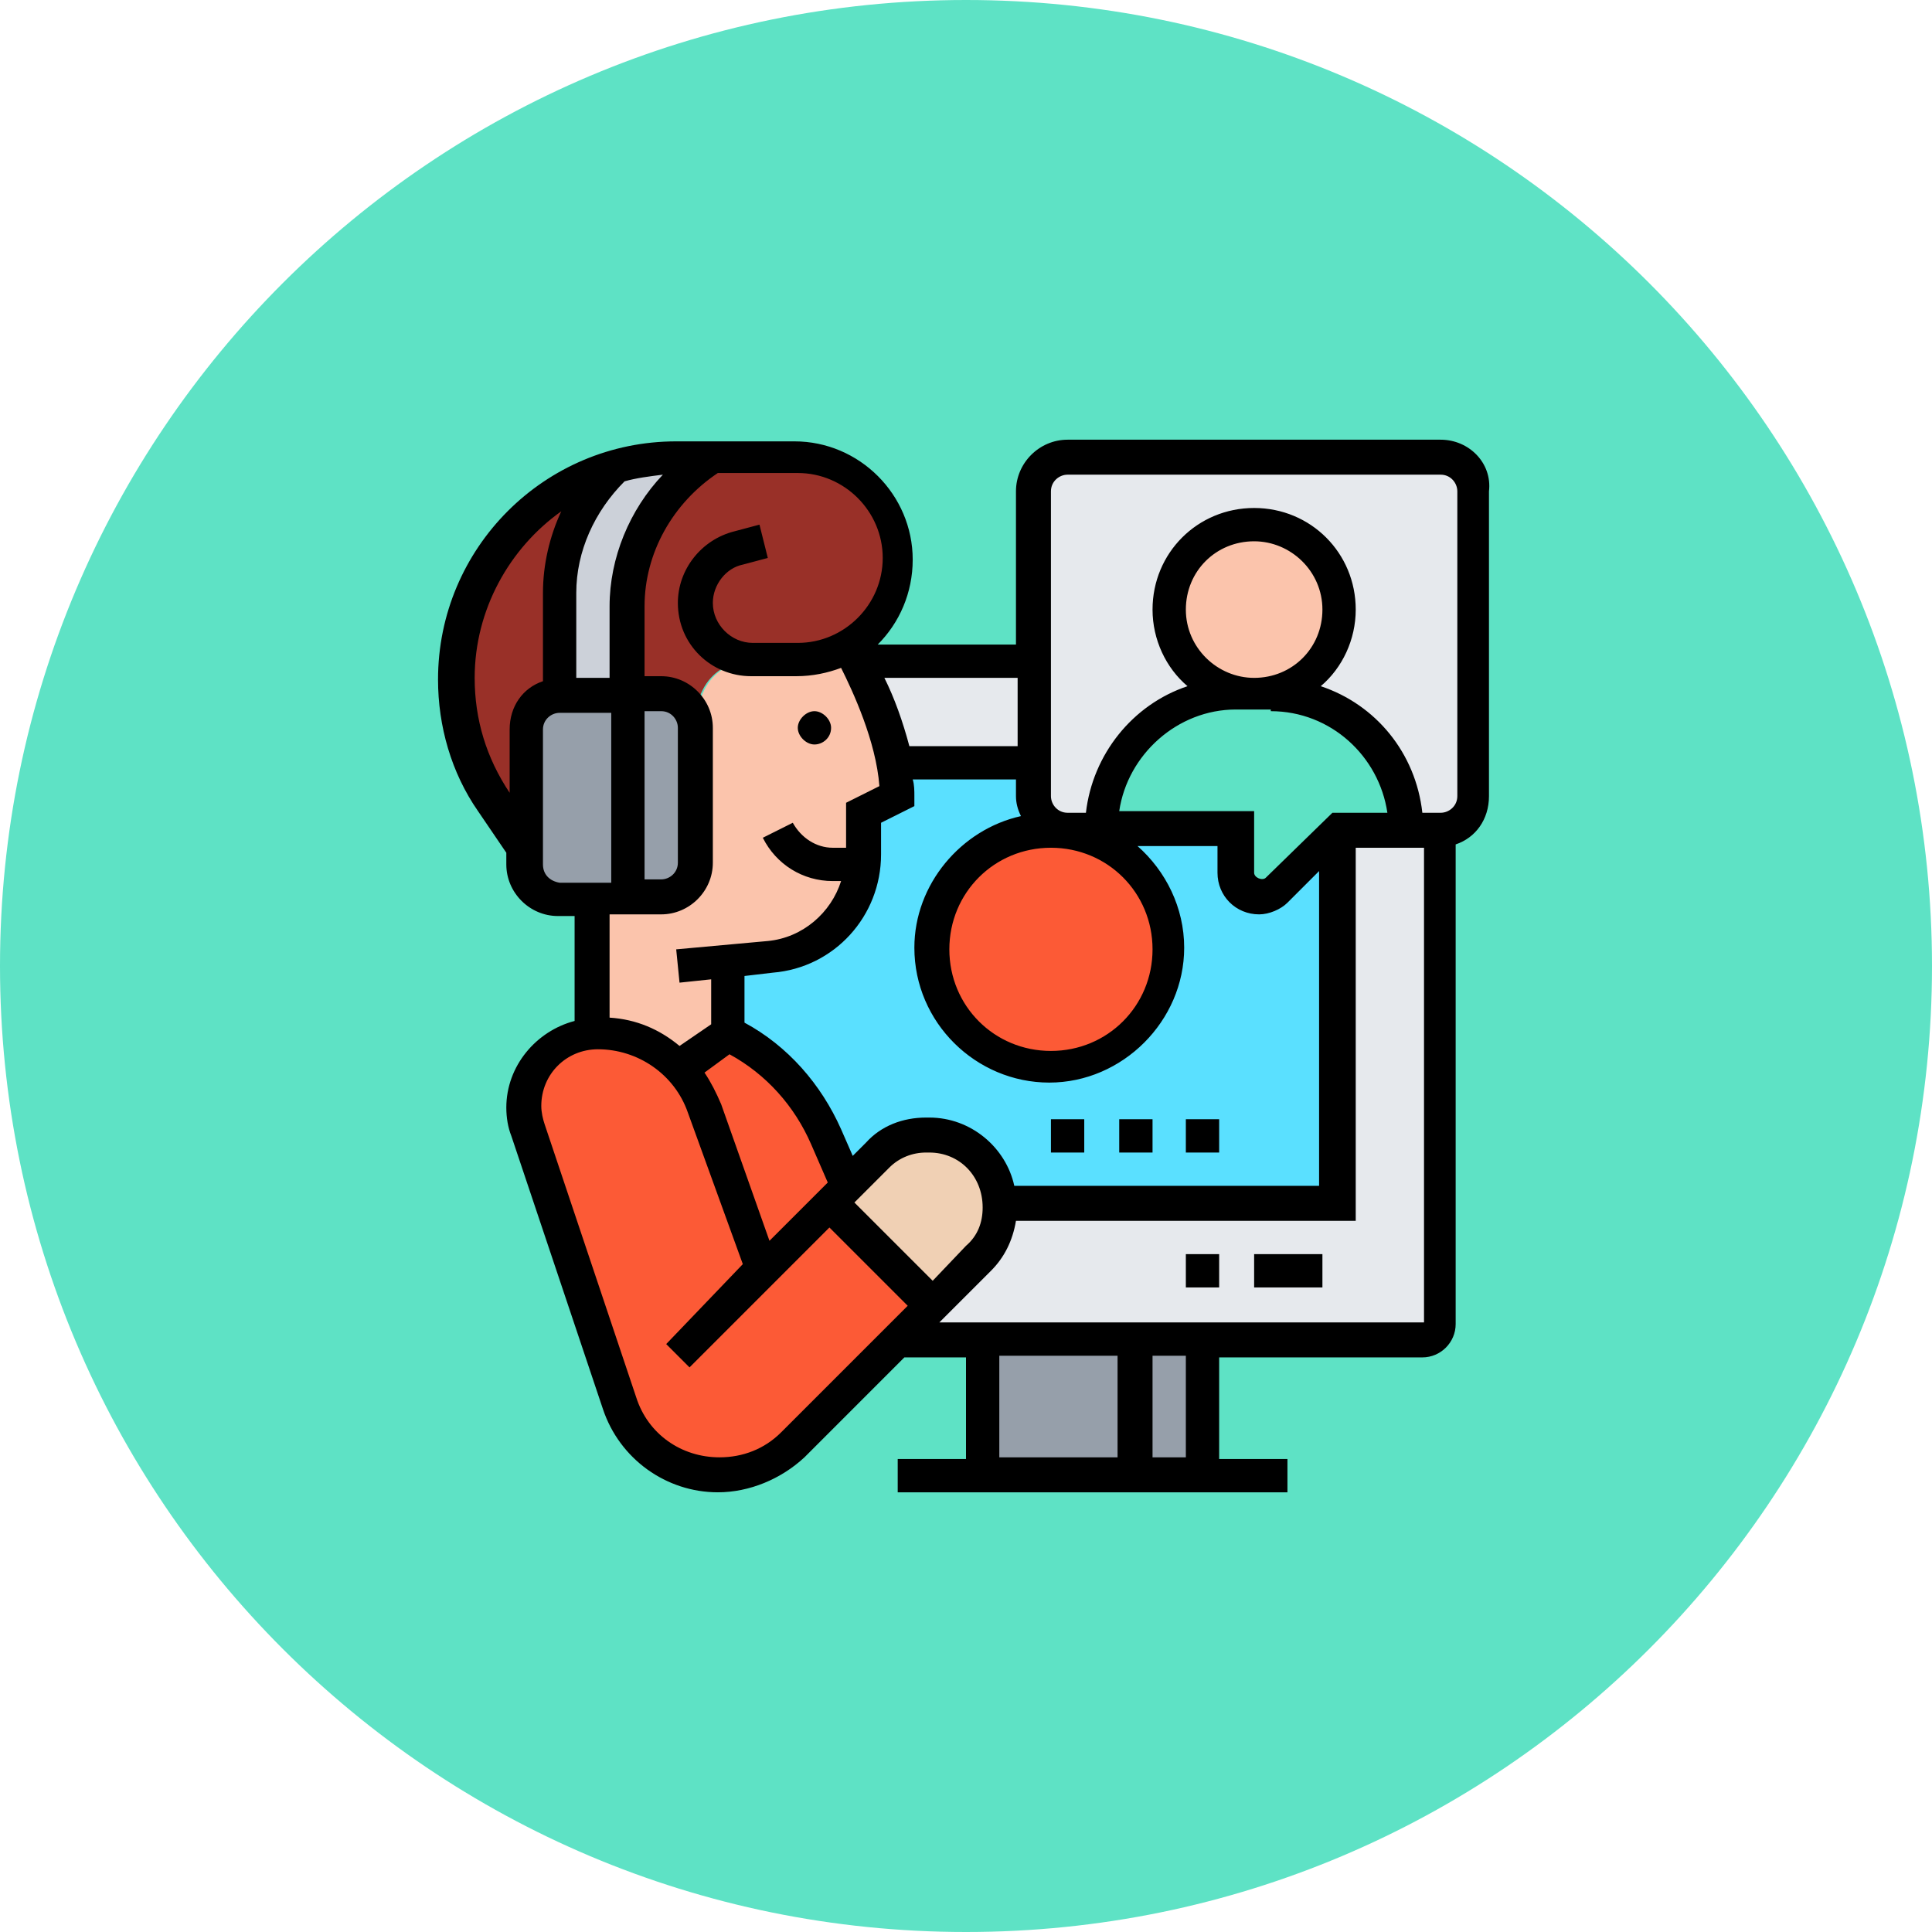 <svg width="116" height="116" viewBox="0 0 116 116" fill="none" xmlns="http://www.w3.org/2000/svg">
<path d="M58 116C90.032 116 116 90.032 116 58C116 25.968 90.032 0 58 0C25.968 0 0 25.968 0 58C0 90.032 25.968 116 58 116Z" fill="#5EE2C5"/>
<path d="M72.3 80.4H68.2V88.5H72.3V80.4Z" fill="#969FAA"/>
<path d="M68.2 80.4H59V88.5H68.2V80.4Z" fill="#969FAA"/>
<path d="M62.1 39.7V45.8H53.7C53.2 43.4 52.1 40.9 51.4 39.7H62.1Z" fill="#E6E9ED"/>
<path d="M86.5 49.9V79.4C86.5 80 86 80.4 85.5 80.4H53.9L58.7 75.6C59.5 74.8 60 73.7 60 72.6V72.5C60 72.4 60 72.4 60 72.3H80.4V49.9H86.5Z" fill="#E6E9ED"/>
<path d="M88.5 29.5V47.8C88.5 48.9 87.6 49.8 86.5 49.8H84.5C84.5 45.3 80.9 41.7 76.4 41.7H75.4C78.2 41.7 80.5 39.4 80.5 36.6C80.5 33.8 78.2 31.5 75.4 31.5C72.6 31.5 70.3 33.8 70.3 36.6C70.3 39.4 72.6 41.7 75.4 41.7H74.4C69.9 41.7 66.3 45.3 66.3 49.8H64.3C63.2 49.8 62.3 48.9 62.3 47.8V29.5C62.3 28.4 63.2 27.5 64.3 27.5H86.7C87.6 27.5 88.5 28.4 88.5 29.5Z" fill="#E6E9ED"/>
<path d="M51.9 51.9C51.9 51.7 51.9 51.6 51.9 51.4V48.8L53.9 47.8C53.9 47.1 53.8 46.4 53.7 45.8H62.1V47.8C62.1 48.9 63 49.8 64.1 49.8H74.3V52.4C74.3 53.2 74.9 53.8 75.7 53.8C76.1 53.8 76.5 53.6 76.7 53.4L80.4 49.7V72.1H60C59.9 69.8 58.1 68 55.8 68H55.6C54.5 68 53.5 68.4 52.7 69.2L50.9 71L49.6 68.1C48.4 65.4 46.4 63.2 43.7 61.9V58V57.7L46.3 57.5C49.3 57.2 51.6 54.8 51.9 51.9Z" fill="#5AE0FF"/>
<path d="M70.2 57C70.2 60.9 67 64.1 63.1 64.1C59.2 64.1 56 60.9 56 57C56 53.1 59.2 49.9 63.1 49.9C67 49.9 70.2 53 70.2 57Z" fill="#FC5A36"/>
<path d="M37 28C34.9 29.9 33.6 32.7 33.6 35.6V41.7C32.5 41.7 31.6 42.6 31.6 43.7V50.8L29.8 48C28.3 45.8 27.6 43.3 27.6 40.6C27.5 34.7 31.5 29.6 37 28Z" fill="#993028"/>
<path d="M44.8 39.7C44.8 39.7 41.7 39.7 41.7 43.8C41.7 42.7 40.8 41.8 39.7 41.8H37.7V36.5C37.7 32.8 39.6 29.4 42.8 27.5H47.9C49.6 27.5 51.1 28.2 52.2 29.3C53.3 30.4 54 31.9 54 33.6C54 35.8 52.8 37.8 51 38.8C50.1 39.4 49 39.7 47.9 39.7H45.2C45 39.7 44.9 39.7 44.8 39.7Z" fill="#993028"/>
<path d="M37.6 41.7V53.9H33.5C32.4 53.9 31.5 53 31.5 51.9V43.8C31.5 42.7 32.4 41.8 33.5 41.8H37.6V41.7Z" fill="#969FAA"/>
<path d="M41.7 43.7V51.8C41.7 52.9 40.8 53.8 39.7 53.8H37.7V41.7H39.7C40.8 41.7 41.7 42.6 41.7 43.7Z" fill="#969FAA"/>
<path d="M40.7 27.5H42.7C39.5 29.4 37.6 32.8 37.6 36.5V41.8H33.5V35.7C33.5 32.8 34.8 30 36.9 28.1C38.2 27.7 39.4 27.5 40.7 27.5Z" fill="#CCD1D9"/>
<path d="M45.8 76.3L49.9 72.2L56 78.3L47.7 86.6C46.5 87.8 44.9 88.4 43.3 88.4C41.9 88.4 40.7 88 39.6 87.2C38.6 86.4 37.7 85.4 37.3 84.1L31.8 67.7C31.6 67.3 31.6 66.8 31.6 66.3C31.6 65.1 32.1 64 32.9 63.2C33.6 62.5 34.6 62 35.7 61.9C35.8 61.9 35.9 61.9 36 61.9C37.4 61.9 38.8 62.3 39.9 63.1C40.2 63.3 40.5 63.6 40.8 63.9C41.5 64.6 42 65.4 42.4 66.4L45.8 76.3Z" fill="#FC5A36"/>
<path d="M49.6 68.3L50.9 71.2L45.8 76.3L42.3 66.5C42 65.5 41.4 64.7 40.7 64L43.7 62C46.4 63.4 48.5 65.6 49.6 68.3Z" fill="#FC5A36"/>
<path d="M84.5 49.9H80.4L76.7 53.6C76.4 53.9 76.1 54 75.7 54C74.9 54 74.3 53.4 74.3 52.6V50H66.2C66.2 45.5 69.8 41.9 74.3 41.9H76.3C80.8 41.7 84.5 45.4 84.5 49.9Z" fill="#5EE2C5"/>
<path d="M80.4 36.6C80.4 39.4 78.1 41.7 75.3 41.7C72.5 41.7 70.2 39.4 70.2 36.6C70.2 33.8 72.5 31.5 75.3 31.5C78.1 31.5 80.4 33.8 80.4 36.6Z" fill="#FBC4AC"/>
<path d="M60 72.4C60 73.6 59.5 74.7 58.7 75.5L56 78.4L49.9 72.3L52.8 69.4C53.6 68.6 54.6 68.2 55.7 68.2H55.9C58.2 68.2 60.1 70 60.1 72.3C60 72.3 60 72.4 60 72.4Z" fill="#F0D0B4"/>
<path d="M51.9 51.9C51.7 54.8 49.3 57.2 46.4 57.5L43.8 57.7V58V62.1L40.8 64.1C40.5 63.8 40.2 63.6 39.9 63.3C38.8 62.5 37.4 62.1 36 62.1C35.9 62.1 35.8 62.1 35.7 62.1V53.9H39.8C40.9 53.9 41.8 53 41.8 51.9V43.8C41.8 39.7 44.9 39.7 44.9 39.7C45 39.7 45.1 39.7 45.3 39.7H48C49.2 39.7 50.2 39.4 51.1 38.8C51.1 38.8 51.3 39.1 51.6 39.7C52.3 40.9 53.4 43.4 53.9 45.8C54 46.5 54.1 47.2 54.1 47.8L52.1 48.8V51.4C51.9 51.6 51.9 51.7 51.9 51.9Z" fill="#FBC4AC"/>
<path d="M49.9 43.7C49.9 44.3 49.4 44.7 48.9 44.7C48.4 44.7 47.9 44.2 47.9 43.7C47.9 43.2 48.4 42.7 48.9 42.7C49.4 42.7 49.9 43.2 49.9 43.7Z" fill="black"/>
<path d="M86.5 26.4H64.1C62.4 26.4 61 27.8 61 29.5V38.7H52.7C54 37.4 54.8 35.6 54.8 33.6C54.8 29.7 51.6 26.5 47.7 26.5H40.6C32.7 26.5 26.3 32.9 26.3 40.8C26.3 43.6 27.1 46.4 28.7 48.7L30.4 51.2V51.9C30.4 53.6 31.8 55 33.5 55H34.5V61.3C32.2 61.9 30.4 64 30.4 66.5C30.4 67.1 30.5 67.7 30.7 68.2L36.2 84.6C37.2 87.6 40 89.6 43.1 89.6C45 89.6 46.9 88.8 48.3 87.5L54.3 81.5H58V87.6H53.9V89.6H77.3V87.6H73.2V81.5H85.4C86.5 81.5 87.4 80.6 87.4 79.5V50.7C88.6 50.3 89.4 49.2 89.4 47.8V29.5C89.6 27.8 88.2 26.4 86.5 26.4ZM75.3 40.7C73.1 40.7 71.2 38.9 71.2 36.6C71.2 34.3 73 32.5 75.3 32.5C77.5 32.5 79.4 34.3 79.4 36.6C79.4 38.9 77.6 40.7 75.3 40.7ZM76.3 42.7C79.9 42.7 82.8 45.4 83.3 48.8H80L76 52.7C75.8 52.9 75.3 52.7 75.3 52.4V48.7H67.2C67.7 45.3 70.7 42.6 74.2 42.6H76.3V42.7ZM60.9 71.2C60.4 68.9 58.3 67.1 55.8 67.1H55.6C54.2 67.1 52.9 67.6 52 68.6L51.2 69.4L50.5 67.8C49.3 65.1 47.3 62.8 44.7 61.4V58.6L46.4 58.4C50.1 58.1 52.9 55 52.9 51.3V49.4L54.9 48.4V47.8C54.9 47.5 54.9 47.1 54.8 46.8H61V47.8C61 48.2 61.1 48.6 61.3 49C57.7 49.8 54.9 53.1 54.9 56.9C54.9 61.4 58.6 65 63 65C67.4 65 71.1 61.3 71.1 56.9C71.1 54.5 70 52.3 68.3 50.8H73.1V52.4C73.1 53.8 74.2 54.9 75.6 54.9C76.2 54.9 76.9 54.6 77.3 54.2L79.2 52.3V71.2H60.9ZM56 76.9L51.3 72.2L53.4 70.1C54 69.5 54.8 69.2 55.6 69.2H55.8C57.6 69.2 59 70.6 59 72.5C59 73.4 58.7 74.2 58 74.8L56 76.9ZM43.8 63.3C46 64.5 47.7 66.4 48.7 68.7L49.7 71L46.2 74.5L43.3 66.3C43 65.6 42.7 65 42.3 64.4L43.8 63.3ZM69.2 57C69.2 60.4 66.5 63.1 63.1 63.1C59.7 63.1 57 60.4 57 57C57 53.6 59.7 50.9 63.1 50.9C66.5 50.9 69.2 53.6 69.2 57ZM61.1 44.8H54.6C54.2 43.3 53.7 41.9 53.1 40.7H61.1V44.8ZM36.6 40.7H34.6V35.6C34.6 33.1 35.7 30.7 37.5 28.9C38.2 28.7 39 28.6 39.8 28.5C37.8 30.6 36.6 33.5 36.6 36.4V40.7ZM28.5 40.7C28.5 36.6 30.6 32.9 33.7 30.7C33 32.2 32.6 33.9 32.6 35.6V40.9C31.4 41.3 30.6 42.4 30.6 43.8V47.6C29.2 45.5 28.5 43.2 28.5 40.7ZM32.6 51.9V43.8C32.6 43.2 33.1 42.8 33.6 42.8H36.7V53H33.6C33 52.9 32.6 52.5 32.6 51.9ZM38.7 42.7H39.7C40.3 42.7 40.7 43.2 40.7 43.7V51.8C40.7 52.4 40.2 52.8 39.7 52.8H38.7V42.7ZM39.7 54.9C41.4 54.9 42.8 53.5 42.8 51.8V43.7C42.8 42 41.4 40.6 39.7 40.6H38.7V36.4C38.7 33.2 40.4 30.2 43.1 28.4H47.9C50.7 28.4 53 30.7 53 33.5C53 36.3 50.7 38.6 47.9 38.6H45.2C43.9 38.6 42.8 37.5 42.8 36.2C42.8 35.1 43.6 34.1 44.6 33.9L46.1 33.5L45.6 31.5L44.1 31.9C42.1 32.4 40.7 34.2 40.7 36.2C40.7 38.7 42.7 40.6 45.1 40.6H47.8C48.8 40.6 49.7 40.4 50.5 40.1C51.2 41.5 52.6 44.5 52.8 47.2L50.8 48.2V50.9H50C49 50.9 48.1 50.3 47.6 49.4L45.8 50.3C46.6 51.9 48.2 52.9 50 52.9H50.5C49.9 54.8 48.2 56.3 46.1 56.5L40.6 57L40.8 59L42.7 58.8V61.5L40.8 62.8C39.6 61.8 38.2 61.2 36.6 61.1V54.9H39.7ZM46.9 86C45.9 87 44.6 87.5 43.2 87.5C40.9 87.5 38.9 86.1 38.2 83.9L32.7 67.5C32.6 67.2 32.5 66.8 32.5 66.4C32.5 64.5 34 63 35.9 63C38.3 63 40.5 64.5 41.3 66.8L44.6 75.9L40 80.7L41.4 82.1L49.8 73.7L54.5 78.4L46.9 86ZM60 81.4H67.1V87.5H60V81.4ZM71.2 87.5H69.2V81.4H71.2V87.5ZM56.4 79.4L59.5 76.3C60.3 75.5 60.8 74.5 61 73.3H81.4V50.9H85.5V79.4H56.4ZM87.5 47.8C87.5 48.4 87 48.8 86.5 48.8H85.4C85 45.2 82.6 42.3 79.3 41.2C80.6 40.1 81.4 38.4 81.4 36.6C81.4 33.2 78.7 30.5 75.3 30.5C71.9 30.5 69.2 33.2 69.2 36.6C69.2 38.4 70 40.1 71.3 41.2C68 42.3 65.6 45.3 65.2 48.8H64.1C63.5 48.8 63.1 48.3 63.1 47.8V29.5C63.1 28.9 63.6 28.5 64.1 28.5H86.5C87.1 28.5 87.5 29 87.5 29.5V47.8Z" fill="black"/>
<path d="M69.2 67.2H67.2V69.2H69.2V67.2Z" fill="black"/>
<path d="M73.2 67.2H71.2V69.2H73.2V67.2Z" fill="black"/>
<path d="M65.1 67.2H63.1V69.2H65.1V67.2Z" fill="black"/>
<path d="M79.4 75.3H75.3V77.3H79.4V75.3Z" fill="black"/>
<path d="M73.2 75.3H71.2V77.3H73.2V75.3Z" fill="black"/>
</svg>
